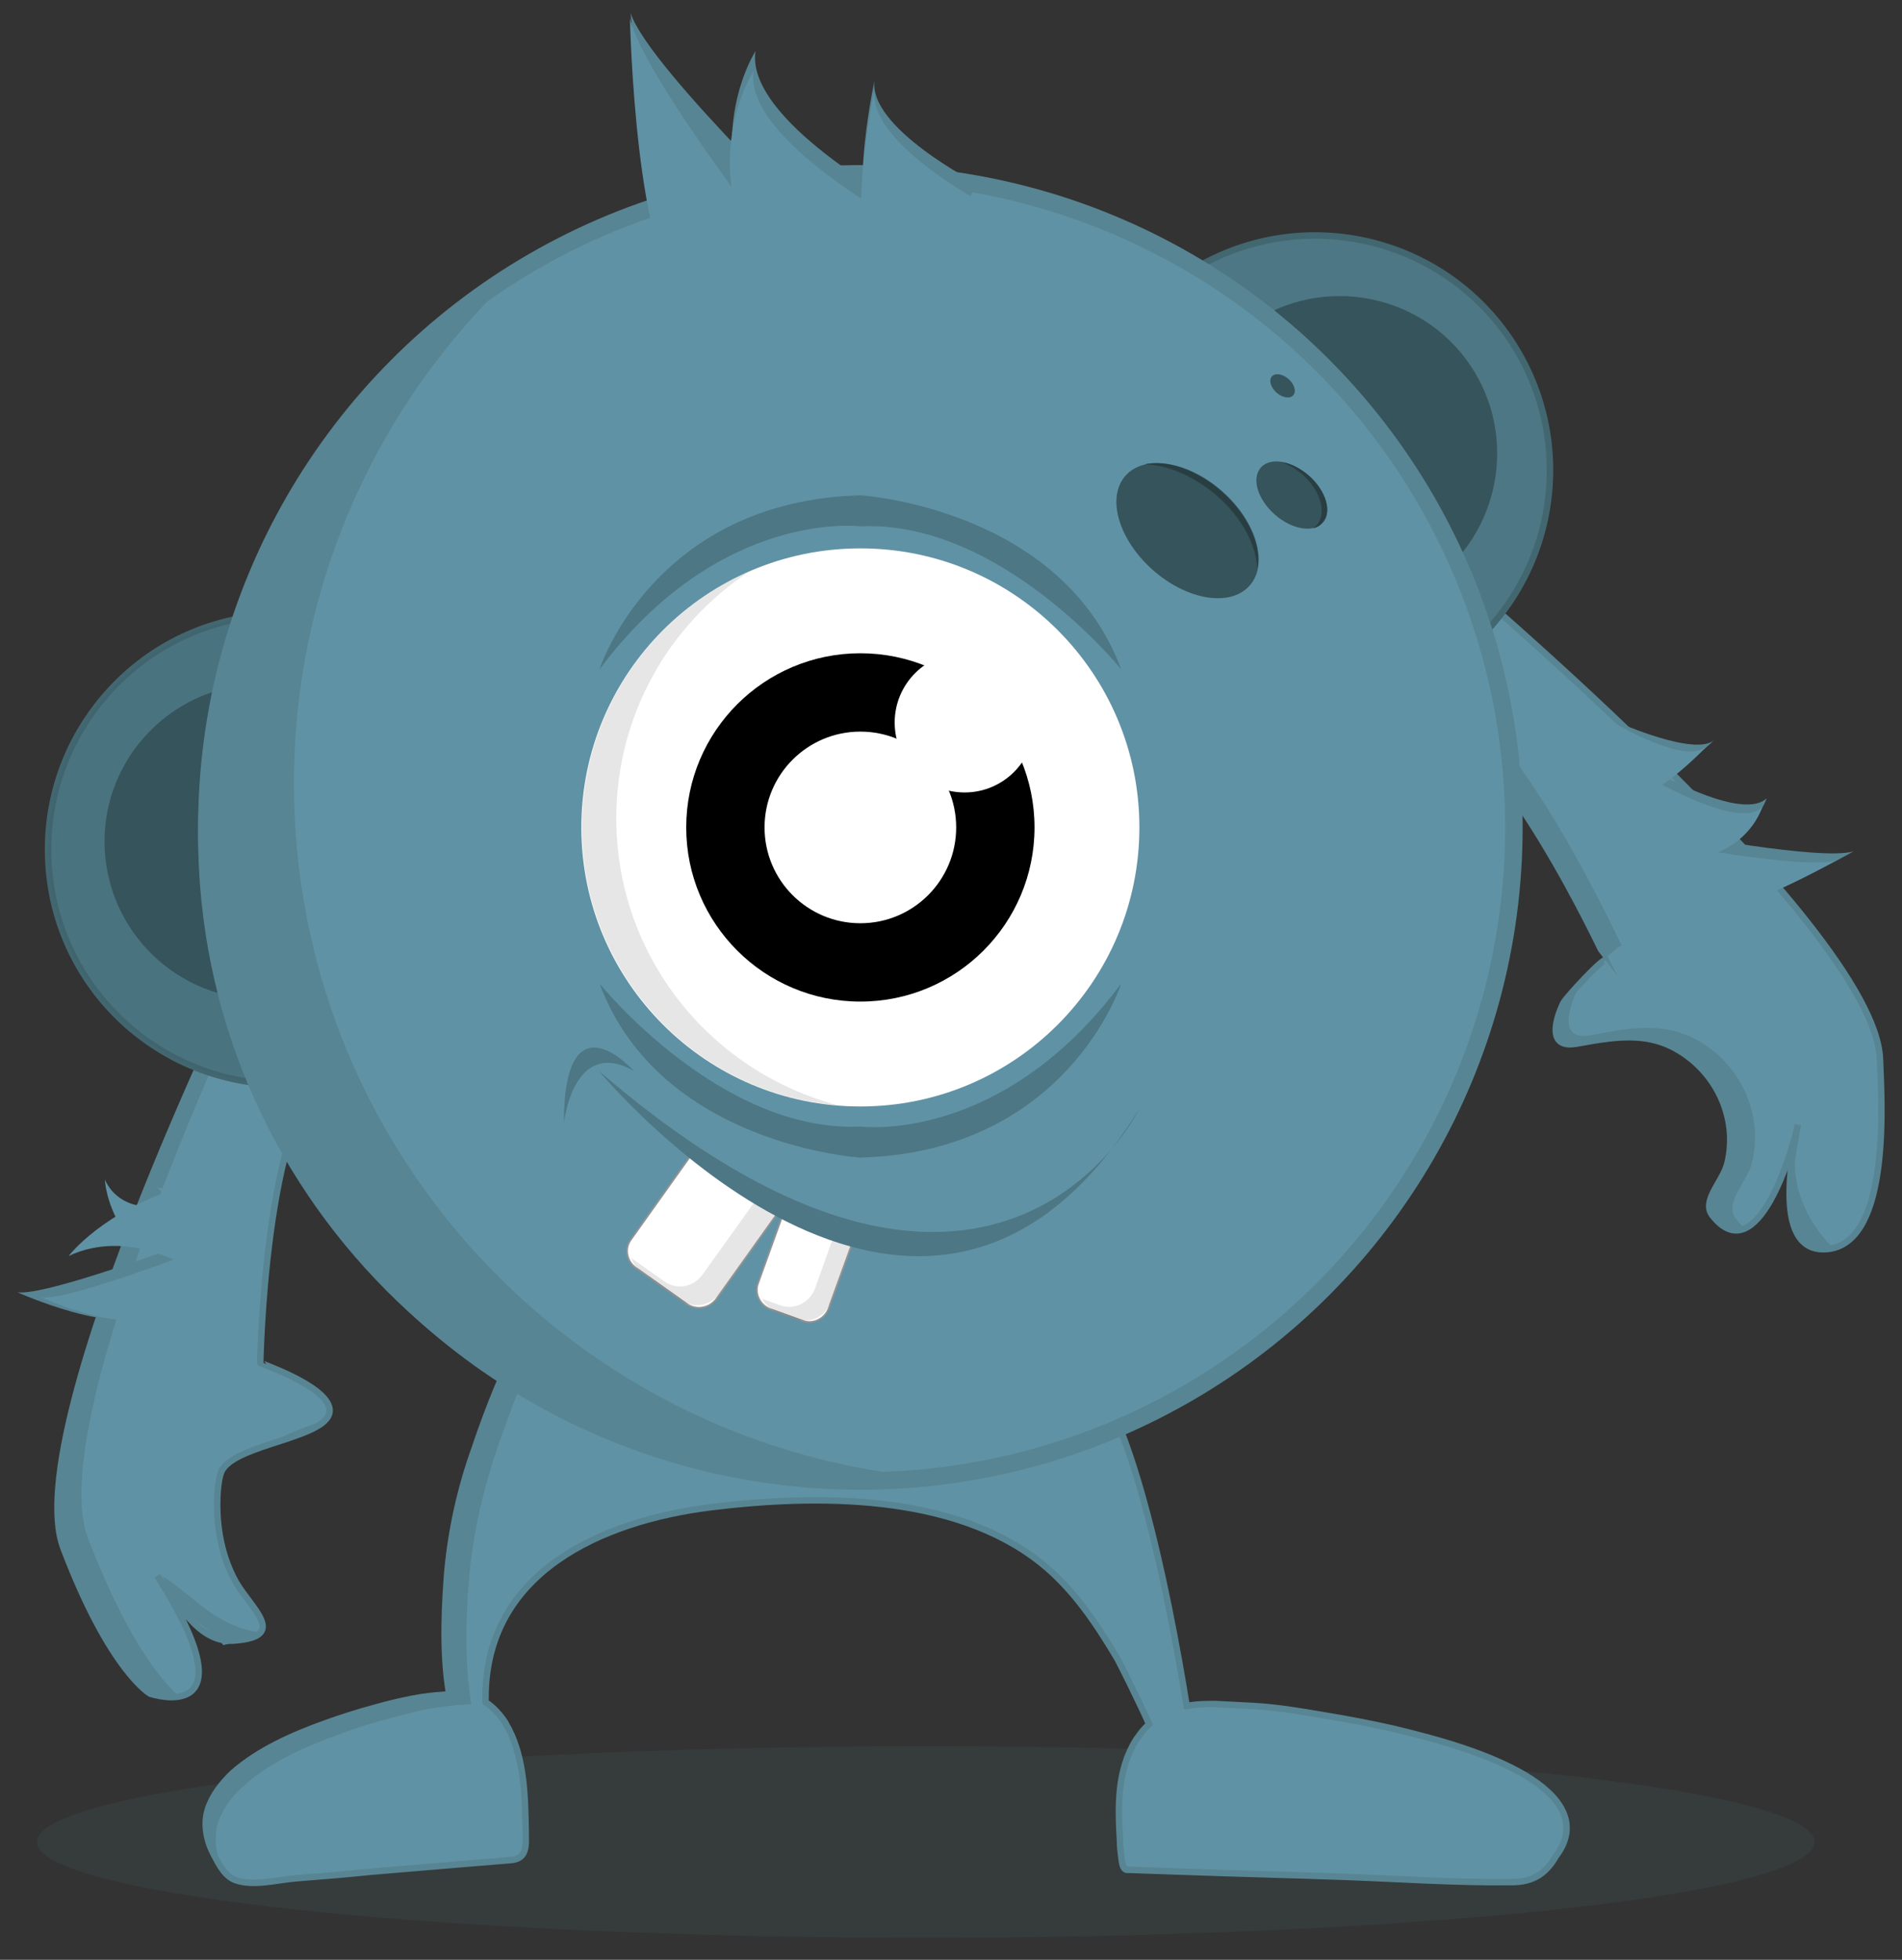 <?xml version="1.0" encoding="utf-8"?>
<!-- Generator: Adobe Illustrator 22.0.0, SVG Export Plug-In . SVG Version: 6.00 Build 0)  -->
<svg version="1.1" id="Capa_1" xmlns="http://www.w3.org/2000/svg" xmlns:xlink="http://www.w3.org/1999/xlink" x="0px" y="0px"
	 viewBox="0 0 293.8 302.7" style="enable-background:new 0 0 293.8 302.7;" xml:space="preserve">
<rect x="0" y="0" width="293.8" height="302.7" fill="#333333" stroke="none"/>
<style type="text/css">
	.st0{opacity:0.1;fill:#588593;}
	.st1{fill:#6092A5;stroke:#588593;stroke-miterlimit:10;}
	.st2{fill:#588593;}
	.st3{fill:#4D7784;stroke:#426770;stroke-miterlimit:10;}
	.st4{fill:#36545B;}
	.st5{opacity:0.1;}
	.st6{fill:#6092A5;}
	.st7{fill:#FFFFFF;}
	.st8{fill:#4D7784;}
	.st9{fill:#FFFFFF;stroke:#939393;stroke-width:0.25;stroke-miterlimit:10;}
	.st10{fill:#283E42;}
</style>
<g>
	<ellipse class="st0" cx="143" cy="284.5" rx="137.3" ry="14.8"/>
	<path class="st1" d="M241.4,279.8c-1-2.2-3.3-4.1-5.8-5.6c-5.8-3.4-13.3-5.5-20.4-7.2c-3.6-0.8-7.2-1.5-10.9-2.1
		c-3.5-0.6-7.1-1.2-10.7-1.4c-1.9-0.1-3.9-0.2-5.8-0.3c-1.3,0-2.6,0-3.9,0.2c-0.2,0-0.4,0.1-0.6,0.1c-2.3-14.4-10.6-60.3-20.9-52.3
		c0,0-82.1-2.7-82.1-2.7c-1.7-0.1-6.4,13.4-7,15.3c-2.2,6.1-3.6,12.5-4.2,19c-0.3,3.9-0.9,12.2,0.3,18.9c-1.4,0.1-2.7,0.2-4.1,0.4
		c-2.5,0.4-5.1,1-7.5,1.7c-2.6,0.7-5.1,1.5-7.6,2.4c-5,1.8-10.2,4.1-14.2,7.6c-1.7,1.6-3.2,3.5-3.9,5.7c-0.7,2.3-0.2,4.8,0.9,6.9
		c0.8,1.5,1.7,3.4,3.4,4c2.8,1,6.6-0.1,9.5-0.3c3.8-0.3,7.6-0.6,11.4-1c4.8-0.4,9.5-0.8,14.3-1.2c2.4-0.2,4.9-0.4,7.3-0.6
		c2.7-0.2,2.3-2.5,2.3-4.7c-0.1-5.2-0.2-10.8-2.6-15.5c-0.2-0.4-0.4-0.7-0.6-1.1c-0.8-1.2-1.8-2.3-3-3.1c0-0.2,0-0.4,0-0.7
		c0-19.4,18-27.3,34.8-29.4c16.2-2,37.5-2.2,51,8.6c5,4,8.6,9.4,11.8,14.8c0.3,0.5,3.5,6.9,4.9,10.1c-0.4,0.4-0.8,0.8-1.2,1.3
		c-0.3,0.4-0.5,0.7-0.8,1.1c-3,4.8-2.8,10.4-2.5,15.6c0,0.8,0.1,1.7,0.2,2.5c0.1,0.5,0.1,1.8,0.8,2c0.1,0,0.2,0,0.3,0
		c2.9,0.1,5.8,0.2,8.6,0.3c8.4,0.3,16.7,0.5,25.1,0.8c8.3,0.3,16.9,0.9,25.2,0.8c4,0.1,5.8-1.7,7.2-4.1
		C242,284.5,242.5,282.1,241.4,279.8z"/>
	<path class="st2" d="M33.6,281.8c0.7-2.3,2.2-4.4,4.1-6c4.1-3.7,9.6-6.1,14.9-8c2.6-1,5.3-1.8,8-2.5c2.6-0.7,5.3-1.4,7.9-1.7
		c1.4-0.2,2.8-0.3,4.3-0.4c-1.2-7-0.7-15.7-0.3-19.8c0.6-6.8,2.2-13.5,4.4-20c0.6-1.6,3.8-11.1,6-14.7c-1.6-0.1-2.5-0.1-2.5-0.1
		c-1.7-0.1-6.4,13.4-7,15.3c-2.2,6.1-3.6,12.5-4.2,19c-0.3,3.9-0.9,12.2,0.3,18.9c-1.4,0.1-2.7,0.2-4.1,0.4c-2.5,0.4-5.1,1-7.5,1.7
		c-2.6,0.7-5.1,1.5-7.6,2.4c-5,1.8-10.2,4.1-14.2,7.6c-1.7,1.6-3.2,3.5-3.9,5.7c-0.7,2.3-0.2,4.8,0.9,6.9c0.4,0.8,0.8,1.6,1.4,2.4
		C33.4,286.6,33,284.2,33.6,281.8z"/>
	<path class="st1" d="M290.4,163.6c-0.8-21.1-69.6-78.3-69.6-78.3l-0.3,2.8c0,0-14.9,18.1-2.1,20.8c12.9,2.7,29.6,39.3,29.7,39.4
		c-0.3-0.6-6.1,5.7-6.6,6.6c-1.3,2.7-2.5,7.1,2,6.3c6.7-1.2,12.3-2.2,18,2.6c4.6,3.9,6.8,10.1,5.3,16c-0.7,2.7-4,5.7-2.3,7.9
		c6.9,8.9,12.5-10.2,13.2-14c-0.8,4.5-4.1,20.3,4.8,19.2C292.2,191.6,290.6,169.5,290.4,163.6z"/>
	<path class="st2" d="M278.2,174.9c-0.9,2.1-1.3,6.7-1.5,12.5c0.5,3.4,2.1,5.8,5.8,5.4c0.2,0,0.4-0.1,0.6-0.1
		C279.1,188.8,275.5,181.6,278.2,174.9z"/>
	<g>
		<path class="st2" d="M250.5,146.1c0,0-18-39.3-31.7-42.1c-2.9-0.6-4.5-2-5.2-3.7c-1,3.9-0.3,7.4,4.8,8.5
			c12.4,2.6,28.5,37,29.6,39.2C249.3,146.8,250.4,145.9,250.5,146.1z"/>
		<path class="st2" d="M268.1,188.2c-1.8-2.3,1.7-5.6,2.5-8.5c1.6-6.3-0.7-12.9-5.6-17.1c-6.1-5.1-12.1-4.1-19.3-2.7
			c-4.8,0.9-3.5-3.8-2.2-6.7c0.3-0.6,2.5-3.1,4.4-5c-1,0.3-6,5.8-6.4,6.6c-1.3,2.7-2.5,7.1,2,6.3c6.7-1.2,12.3-2.2,18,2.6
			c4.6,3.9,6.8,10.1,5.3,16c-0.7,2.7-4,5.7-2.3,7.9c1.7,2.2,3.4,2.7,4.9,2.1C269,189.3,268.6,188.8,268.1,188.2z"/>
	</g>
	<path class="st1" d="M9.8,239.1C2.6,220,40,144.8,40,144.8l1.3,2.4c0,0,19.6,10.8,9.6,17.8c-10,6.9-10.7,45.5-10.7,45.5
		c0,0.1,10.2,3.5,10.7,7.1c0.6,4.5-14.8,5.3-16.7,9.7c-0.3,0.7-0.4,1.5-0.5,2.2c-0.5,4.9,0.2,10.3,2.7,14.8c2.4,4.2,8.2,8.5-0.3,9.1
		c-5.6,0.4-8.8-6.3-11.8-10c15,23.6-1.1,18.2-1.1,18.2S17,258.1,9.8,239.1z"/>
	<path class="st2" d="M13.6,237.6c-6-15.8,16-66.5,27.3-91l-0.9-1.8c0,0-37.5,75.2-30.3,94.2c7.2,19,13.4,22.6,13.4,22.6
		s2.5,0.8,4.6,0.4C25.8,260.4,20.1,254.6,13.6,237.6z"/>
	<path class="st2" d="M25.2,243.5c2.7,6.7,7,7.4,9.3,10.6c0.3-0.1,0.5-0.1,0.8-0.2c2.1-0.6,3.6-1.2,4.6-1.8
		C33.3,251.1,30,246.6,25.2,243.5z"/>
	<path class="st2" d="M42.1,222.9c3.2-1,6.5-2,8-3.5C47,220.5,43.9,221.5,42.1,222.9z"/>
	<g>
		<path class="st3" d="M203.1,72.7c-7.1-10.5-16.2-18.8-26.4-24.9c1.8-1.9,3.8-3.6,6.1-5.2c16.6-11.2,39.1-6.9,50.4,9.7
			c11.2,16.6,6.9,39.1-9.7,50.4c-2.3,1.5-4.6,2.8-7.1,3.7C214.5,94.7,210.2,83.2,203.1,72.7z"/>
		<path class="st4" d="M206.9,70.1c-4.8-7-10.9-12.6-17.7-16.7c1.2-1.3,2.6-2.4,4.1-3.5c11.1-7.5,26.3-4.6,33.8,6.5
			c7.5,11.1,4.6,26.3-6.5,33.8c-1.5,1-3.1,1.8-4.7,2.5C214.6,84.9,211.7,77.2,206.9,70.1z"/>
	</g>
	<g>
		<path class="st3" d="M43.7,131.1c-0.8-12.6,1.2-24.8,5.6-35.8c-2.6-0.4-5.2-0.5-8-0.3c-20,1.3-35.1,18.6-33.8,38.6
			c1.3,20,18.6,35.1,38.6,33.8c2.7-0.2,5.3-0.7,7.8-1.4C48.2,155.5,44.6,143.8,43.7,131.1z"/>
		<path class="st4" d="M40.6,130c-0.6-8.5,0.8-16.7,3.7-24.1c-1.7-0.3-3.5-0.4-5.4-0.2c-13.4,0.9-23.6,12.5-22.7,25.9
			c0.9,13.4,12.5,23.6,25.9,22.7c1.8-0.1,3.6-0.4,5.3-0.9C43.6,146.4,41.2,138.5,40.6,130z"/>
	</g>
	<g class="st5">
		<path class="st4" d="M43.7,131.1c-0.8-12.6,1.2-24.8,5.6-35.8c-2.6-0.4-5.2-0.5-8-0.3c-20,1.3-35.1,18.6-33.8,38.6
			c1.3,20,18.6,35.1,38.6,33.8c2.7-0.2,5.3-0.7,7.8-1.4C48.2,155.5,44.6,143.8,43.7,131.1z"/>
		<path class="st4" d="M40.6,130c-0.6-8.5,0.8-16.7,3.7-24.1c-1.7-0.3-3.5-0.4-5.4-0.2c-13.4,0.9-23.6,12.5-22.7,25.9
			c0.9,13.4,12.5,23.6,25.9,22.7c1.8-0.1,3.6-0.4,5.3-0.9C43.6,146.4,41.2,138.5,40.6,130z"/>
	</g>
	<circle class="st2" cx="132.9" cy="127.8" r="102.3"/>
	<circle class="st6" cx="132.9" cy="127.8" r="99.6"/>
	<circle class="st7" cx="132.9" cy="127.8" r="43.1"/>
	<path class="st5" d="M95.2,126.4c0-15.9,8.1-29.9,20.5-38.1c-15.2,6.6-25.8,21.8-25.8,39.5c0,22.6,17.4,41.1,39.5,42.9
		C109.7,165.5,95.2,147.7,95.2,126.4z"/>
	<circle cx="132.9" cy="127.8" r="26.9"/>
	<circle class="st7" cx="149" cy="111.6" r="10.8"/>
	<circle class="st7" cx="132.9" cy="127.8" r="14.8"/>
	<path class="st8" d="M92.6,103.4c0,0,8.3-26,40.3-26.9c0,0,31,1.9,40.3,26.9c0,0-18.6-23.1-40.3-22.1
		C132.9,81.3,111.2,78.5,92.6,103.4z"/>
	<path class="st8" d="M173.2,151.9c0,0-8.3,26-40.3,26.9c0,0-31-1.9-40.3-26.9c0,0,18.6,23.1,40.3,22.1
		C132.9,174,154.6,176.9,173.2,151.9z"/>
	<ellipse transform="matrix(0.663 -0.749 0.749 0.663 0.428 164.966)" class="st4" cx="183.4" cy="82" rx="8.1" ry="12.8"/>
	<ellipse transform="matrix(0.663 -0.749 0.749 0.663 9.983 175.17)" class="st4" cx="199.5" cy="76.5" rx="4" ry="6.4"/>
	<ellipse transform="matrix(0.663 -0.749 0.749 0.663 22.135 168.458)" class="st4" cx="198.1" cy="59.6" rx="1.4" ry="2.2"/>
	<path class="st2" d="M130.6,39.5c0,0-30.4-28.8-33.2-37.5c0,0,3,36.8,12.7,39.5S130.6,39.5,130.6,39.5z"/>
	<path class="st6" d="M122.8,41.9c0,0-23.5-29.9-25.5-39.1c0,0,0.9,39.6,8.7,42.1S122.8,41.9,122.8,41.9z"/>
	<path class="st2" d="M139.4,31.6c0,0-24.3-13.1-22.7-23.7c0,0-9.4,14.5,2,32.7S139.4,31.6,139.4,31.6z"/>
	<path class="st6" d="M140.1,34.9c0,0-25.2-13.3-23.7-23.9c0,0-9.6,14.5,2.3,32.8S140.1,34.9,140.1,34.9z"/>
	<path class="st2" d="M151,28.4c0,0-17-8.7-15.9-16c0,0-5.1,23.1,1.5,27C143.2,43.3,151,28.4,151,28.4z"/>
	<path class="st6" d="M150.3,30.5c0,0-16.4-9-15.2-16.7c0,0-5.3,24.5,1.1,28.5S150.3,30.5,150.3,30.5z"/>
	<path class="st2" d="M256,129.9c0,0,23.1,4.2,28.2,2.6c0,0-18.8,11-23,7.5S256,129.9,256,129.9z"/>
	<path class="st2" d="M252.7,117.5c0,0,15.9,9.8,20.2,5.8c0,0-3,9.4-16,8.3C243.8,130.5,252.7,117.5,252.7,117.5z"/>
	<path class="st2" d="M250,111.6c0,0,11.9,5.3,14.8,2.7c0,0-10.1,9.8-14.3,7.5C246.2,119.4,250,111.6,250,111.6z"/>
	<path class="st2" d="M258.4,128.6c0,0,22.9,4.4,27.9,2.9c0,0-18.5,10.7-22.7,7.1C259.4,135.1,258.4,128.6,258.4,128.6z"/>
	<g>
		<path class="st6" d="M255.7,130c0,0,22.9,4.4,27.9,2.9c0,0-18.5,10.7-22.7,7.1C256.7,136.4,255.7,130,255.7,130z"/>
		<path class="st6" d="M252,118.5c0,0,16,10.1,20.2,6.2c0,0-2.8,9.4-15.9,8C243.3,131.4,252,118.5,252,118.5z"/>
		<path class="st6" d="M249.8,111.9c0,0,10.6,6.3,13.8,3.4c0,0-9.5,10.2-13.9,7.9S249.8,111.9,249.8,111.9z"/>
	</g>
	<path class="st2" d="M29.4,191.8c0,0-22.2,8.4-26.7,7.8c0,0,15.8,7.1,20.3,2.9S29.4,191.8,29.4,191.8z"/>
	<path class="st6" d="M28.6,193.9c0,0-18.4,7-22.2,6.5c0,0,13.2,5.9,16.9,2.4S28.6,193.9,28.6,193.9z"/>
	<path class="st6" d="M29.3,195.9c0,0-9.4-6.3-18.7-1.9c0,0,5.3-7,17.6-10.7C40.4,179.7,29.3,195.9,29.3,195.9z"/>
	<path class="st6" d="M21.4,186.2c0,0-3.6-0.4-5.2-4c0,0,0.1,3.4,2.6,7.5C21.3,193.7,21.4,186.2,21.4,186.2z"/>
	<path class="st6" d="M35.3,178.4c0,0-9.1,6.7-11.2,4.8c0,0,6.2,6.8,9.9,4.3C37.7,185,35.3,178.4,35.3,178.4z"/>
	<path class="st9" d="M106.1,201.4l-7.9-5.6c-1.4-1-1.8-3-0.7-4.4l9.9-13.9l13.1,9.3l-9.9,13.9C109.5,202.1,107.5,202.4,106.1,201.4
		z"/>
	<path class="st5" d="M117.3,184.6l-8.8,12.3c-1.4,1.9-4,2.4-5.9,1l-5.1-3.6c0.3,0.8,0.8,1.6,1.6,2.1l6.1,4.4c1.9,1.4,4.6,0.9,5.9-1
		l9.2-13L117.3,184.6z"/>
	<path class="st9" d="M124,204l-5-1.8c-1.6-0.6-2.5-2.4-1.9-4l3.9-10.8l10.9,3.9l-3.9,10.8C127.4,203.7,125.6,204.6,124,204z"/>
	<path class="st5" d="M129,190.3l-3.1,8.7c-0.8,2.2-3.2,3.4-5.4,2.6l-2.8-1c0.5,0.9,1.3,1.6,2.3,2l2.9,1.1c2.2,0.8,4.6-0.3,5.4-2.6
		l3.5-9.8L129,190.3z"/>
	<path class="st8" d="M97.9,165.4c0,0-10.8-12.1-10.8,8.1C87.1,173.5,88.5,160.1,97.9,165.4z"/>
	<path class="st8" d="M92.5,165.4c0,0,49.8,60.2,83.4,6C175.9,171.5,153.1,217.6,92.5,165.4z"/>
	<path class="st2" d="M45.4,121c0-29.6,12-56.5,31.4-76c-27.7,17.7-46.2,48.7-46.2,84c0,55,44.6,99.6,99.6,99.6
		c3.8,0,7.5-0.2,11.2-0.6C87.4,222.2,45.4,176.5,45.4,121z"/>
	<path class="st10" d="M188,76.6c3.9,3.4,6.1,7.7,6.2,11.3c0.7-3.5-1.3-8.3-5.5-12c-3.9-3.4-8.5-4.9-11.9-4.2
		C180.3,71.8,184.4,73.5,188,76.6z"/>
	<path class="st10" d="M202.2,73.5c-1.3-1.1-2.8-1.9-4.1-2.1c1,0.4,2,1,3,1.8c2.9,2.5,3.9,6.1,2.3,7.9c-0.2,0.2-0.4,0.4-0.6,0.5
		c0.6-0.1,1.1-0.4,1.5-0.9C205.8,79.1,204.8,75.8,202.2,73.5z"/>
</g>
</svg>
